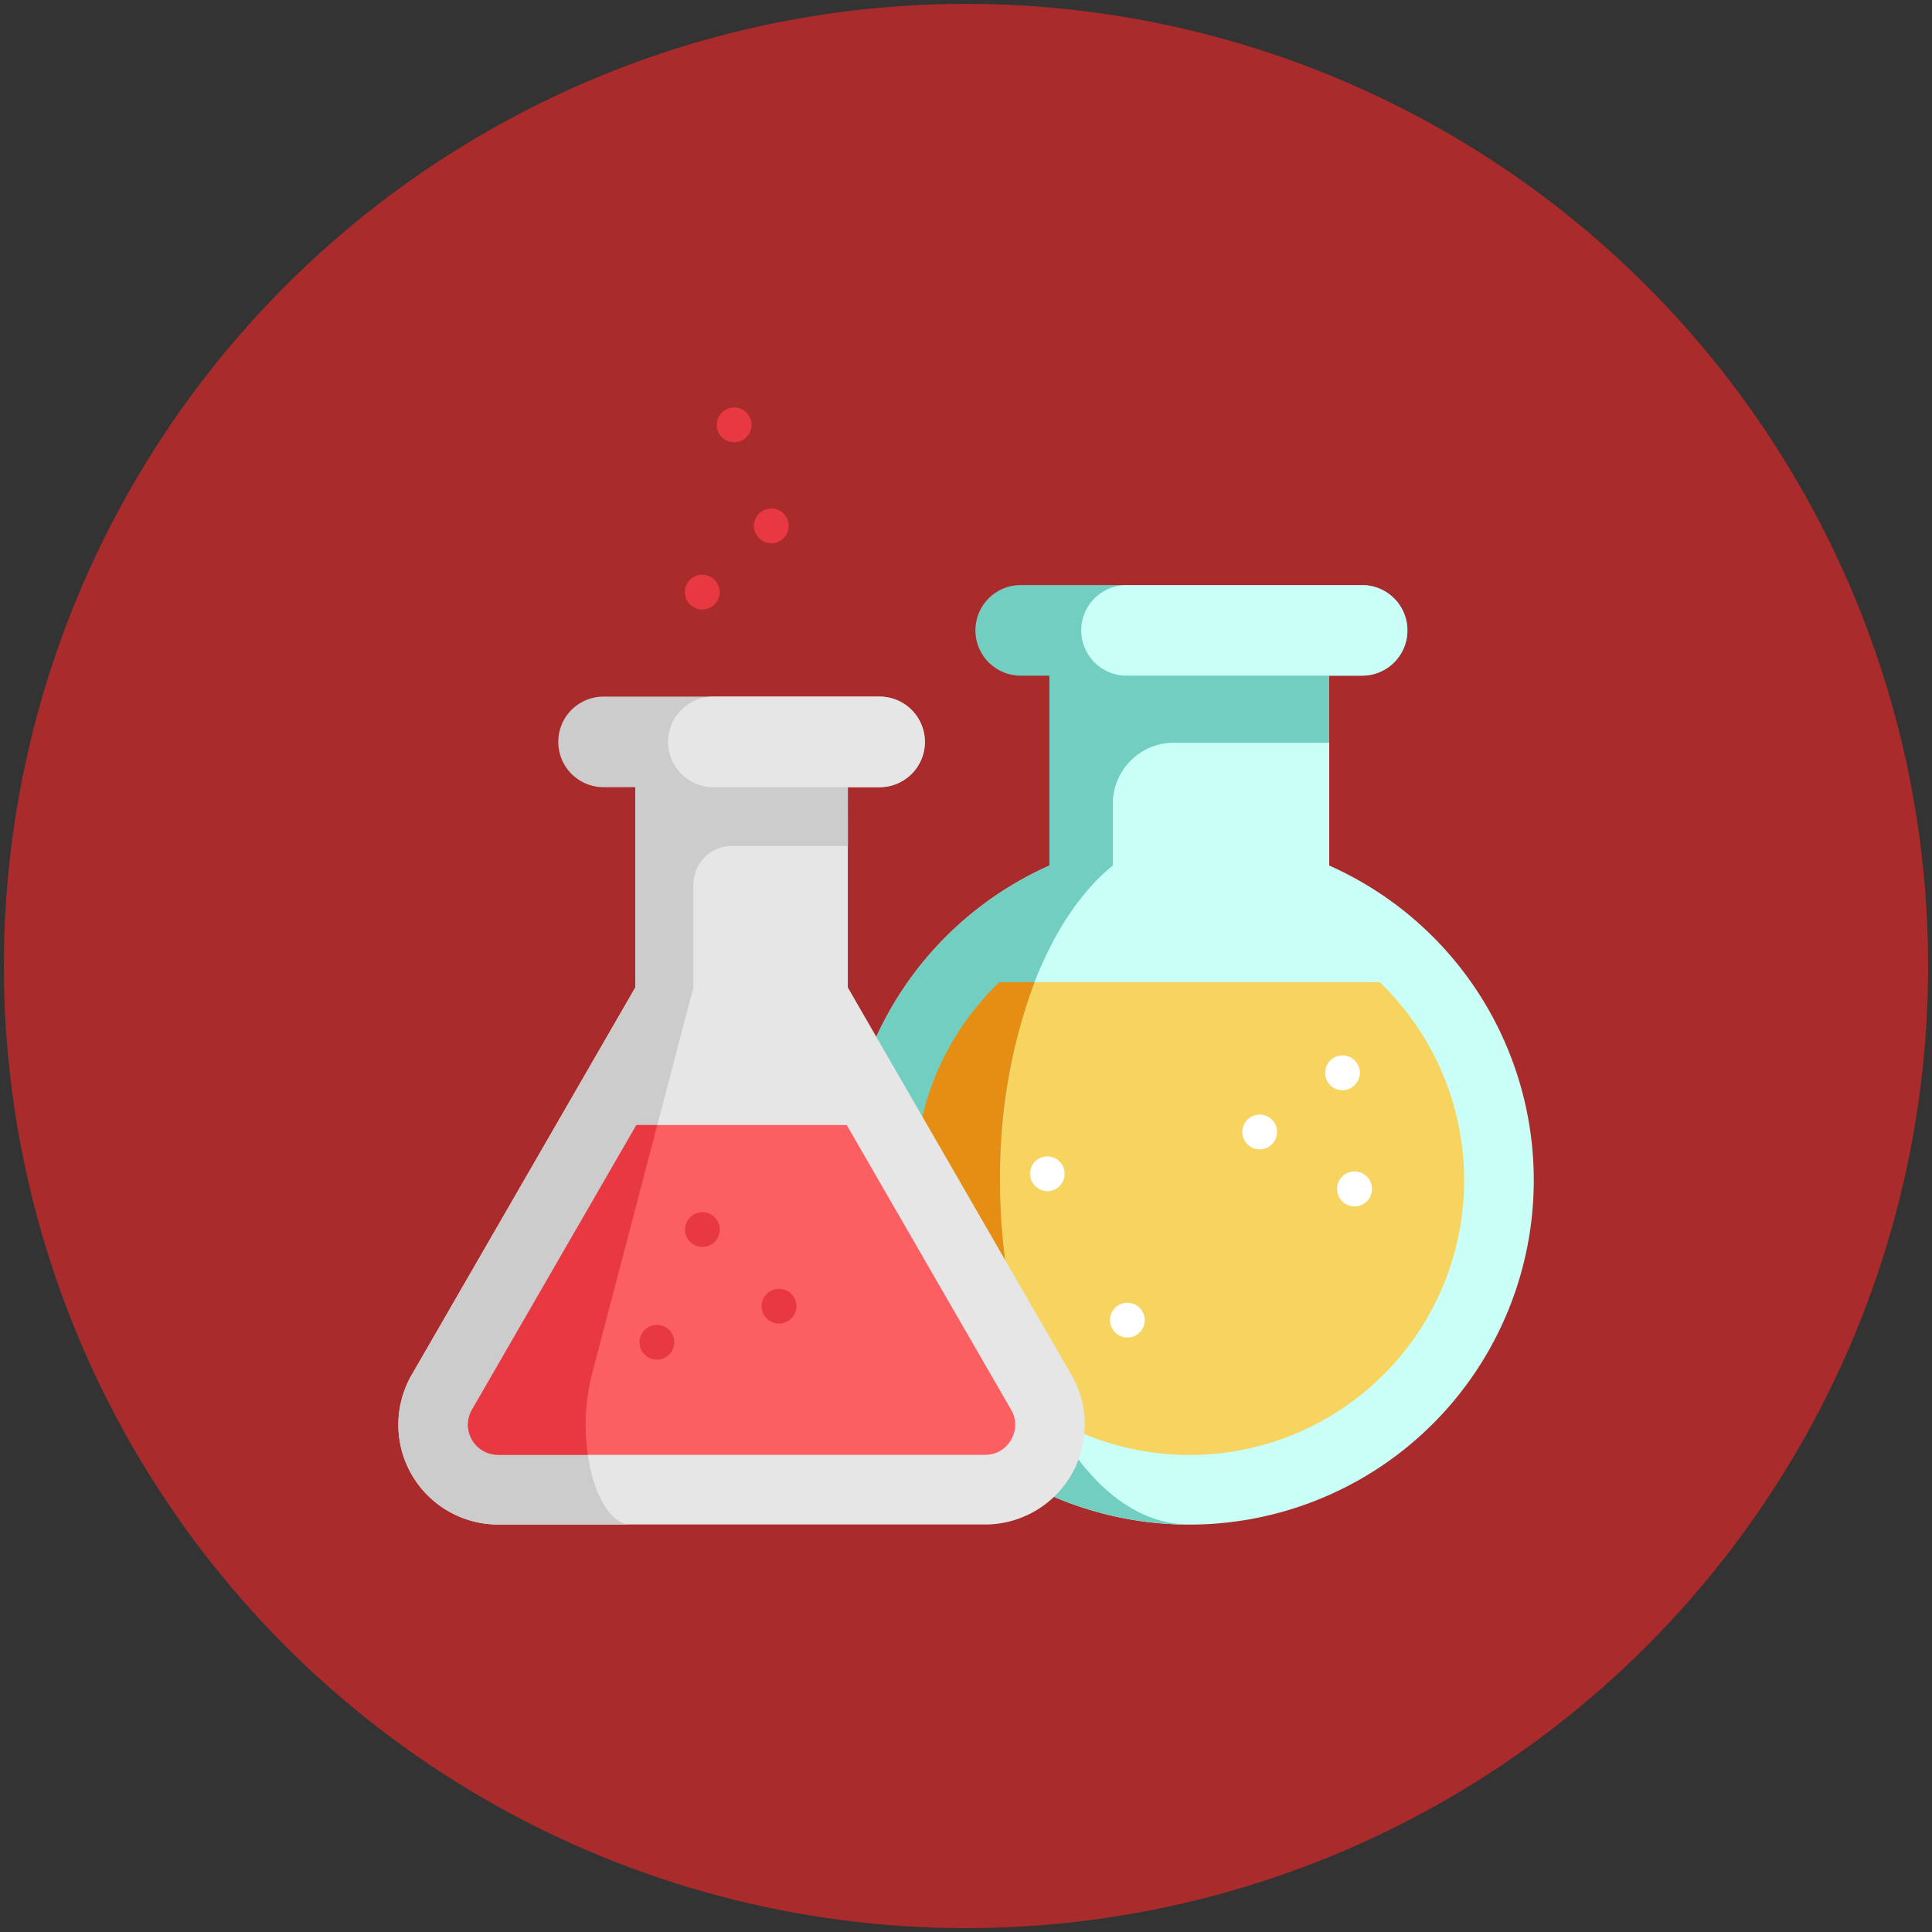 <svg xmlns="http://www.w3.org/2000/svg" viewBox="0 0 250 250"><rect x="0" y="0" width="250" height="250" fill="#333333" stroke="none"/><defs><style>.cls-1{fill:#aa2b2b;}.cls-2{fill:#c9fff7;}.cls-3{fill:#f7d360;}.cls-4{fill:#72cec0;}.cls-5{fill:#e58e13;}.cls-6{fill:#e6e6e6;}.cls-7{fill:#ccc;}.cls-8{fill:#fc5f61;}.cls-9{fill:#e83842;}.cls-10{fill:#fff;}</style></defs><title>materias</title><g id="Camada_2" data-name="Camada 2"><circle class="cls-1" cx="125" cy="125" r="124.5"/></g><g id="Camada_3" data-name="Camada 3"><path class="cls-2" d="M172,112V82.92H135.82V112A44.56,44.56,0,1,0,172,112Z"/><path class="cls-3" d="M189.46,152.72A35.54,35.54,0,1,1,129.3,127.1h49.24A35.56,35.56,0,0,1,189.46,152.72Z"/><path class="cls-4" d="M144,112v-8a7.89,7.89,0,0,1,7.89-7.89H172V87.43l-7.18-6.53-6.76-1.81-22.27,8.34V112a44.56,44.56,0,0,0,17.79,85.27c-13.4-.31-24.21-20.14-24.21-44.55C129.4,134.56,135.38,118.94,144,112Z"/><path class="cls-5" d="M136.21,183.52a35.53,35.53,0,0,1-6.91-56.42h4.56a71.72,71.72,0,0,0-4.46,25.62C129.4,164.67,132,175.51,136.21,183.52Z"/><path class="cls-6" d="M138.64,177.9l-28.93-50.12V101.85H82.21v25.93L53.28,177.9a12.91,12.91,0,0,0,11.18,19.37h63A12.91,12.91,0,0,0,138.64,177.9Z"/><path class="cls-7" d="M109.71,101.85l-8.42-4.73-16.14.17-2.94,4.56v25.93L53.28,177.9a12.91,12.91,0,0,0,11.18,19.37h17.2c-4.52,0-7.34-10.76-5.08-19.37l13.14-50.12V114.47a5,5,0,0,1,5-5h15Z"/><path class="cls-7" d="M119.68,96a5.86,5.86,0,0,1-5.86,5.86H78.1a5.86,5.86,0,1,1,0-11.72h35.72A5.87,5.87,0,0,1,119.68,96Z"/><path class="cls-6" d="M119.68,96a5.86,5.86,0,0,1-5.86,5.86H92.31a5.86,5.86,0,1,1,0-11.72h21.51A5.87,5.87,0,0,1,119.68,96Z"/><path class="cls-4" d="M182.12,81.57a5.86,5.86,0,0,1-5.86,5.86H132.08a5.86,5.86,0,0,1,0-11.72h44.18a5.87,5.87,0,0,1,5.86,5.86Z"/><path class="cls-2" d="M182.12,81.57a5.86,5.86,0,0,1-5.86,5.86H145.77a5.86,5.86,0,0,1,0-11.72h30.49a5.87,5.87,0,0,1,5.86,5.86Z"/><path class="cls-8" d="M130.83,186.31a3.77,3.77,0,0,1-3.37,1.94h-63a3.89,3.89,0,0,1-3.38-5.84l21.27-36.83h27.22l21.26,36.83A3.78,3.78,0,0,1,130.83,186.31Z"/><path class="cls-9" d="M76.58,177.9a26.72,26.72,0,0,0-.52,10.35H64.46a3.89,3.89,0,0,1-3.38-5.84l21.27-36.83h2.7Z"/><path class="cls-9" d="M100.8,171.27a2.25,2.25,0,1,1,2.23-1.92A2.27,2.27,0,0,1,100.8,171.27Z"/><path class="cls-9" d="M90.86,78.87a2.25,2.25,0,1,1,2.2-1.75A2.27,2.27,0,0,1,90.86,78.87Z"/><path class="cls-9" d="M99.83,70.3A2.25,2.25,0,1,1,101,66.14a2.25,2.25,0,0,1-1.21,4.16Z"/><path class="cls-9" d="M95,57.23a2.25,2.25,0,1,1,2.18-1.71A2.27,2.27,0,0,1,95,57.23Z"/><path class="cls-10" d="M173.71,141.07a2.25,2.25,0,1,1,2.26-2.25A2.27,2.27,0,0,1,173.71,141.07Z"/><path class="cls-10" d="M175.28,156.11a2.26,2.26,0,1,1,2.23-1.92A2.27,2.27,0,0,1,175.28,156.11Z"/><path class="cls-10" d="M145.88,173.08a2.27,2.27,0,0,1-2.13-1.55,2.25,2.25,0,0,1,.92-2.6,2.25,2.25,0,1,1,1.21,4.15Z"/><path class="cls-10" d="M135.52,154.14a2.27,2.27,0,0,1-1.48-3.95,2.25,2.25,0,1,1,1.48,3.95Z"/><path class="cls-10" d="M163,148.73a2.25,2.25,0,1,1,2.21-1.81A2.27,2.27,0,0,1,163,148.73Z"/><path class="cls-9" d="M85,175.94a2.25,2.25,0,1,1,2.21-1.81A2.27,2.27,0,0,1,85,175.94Z"/><path class="cls-9" d="M90.89,161.36a2.25,2.25,0,1,1,2.22-1.87A2.28,2.28,0,0,1,90.89,161.36Z"/></g></svg>